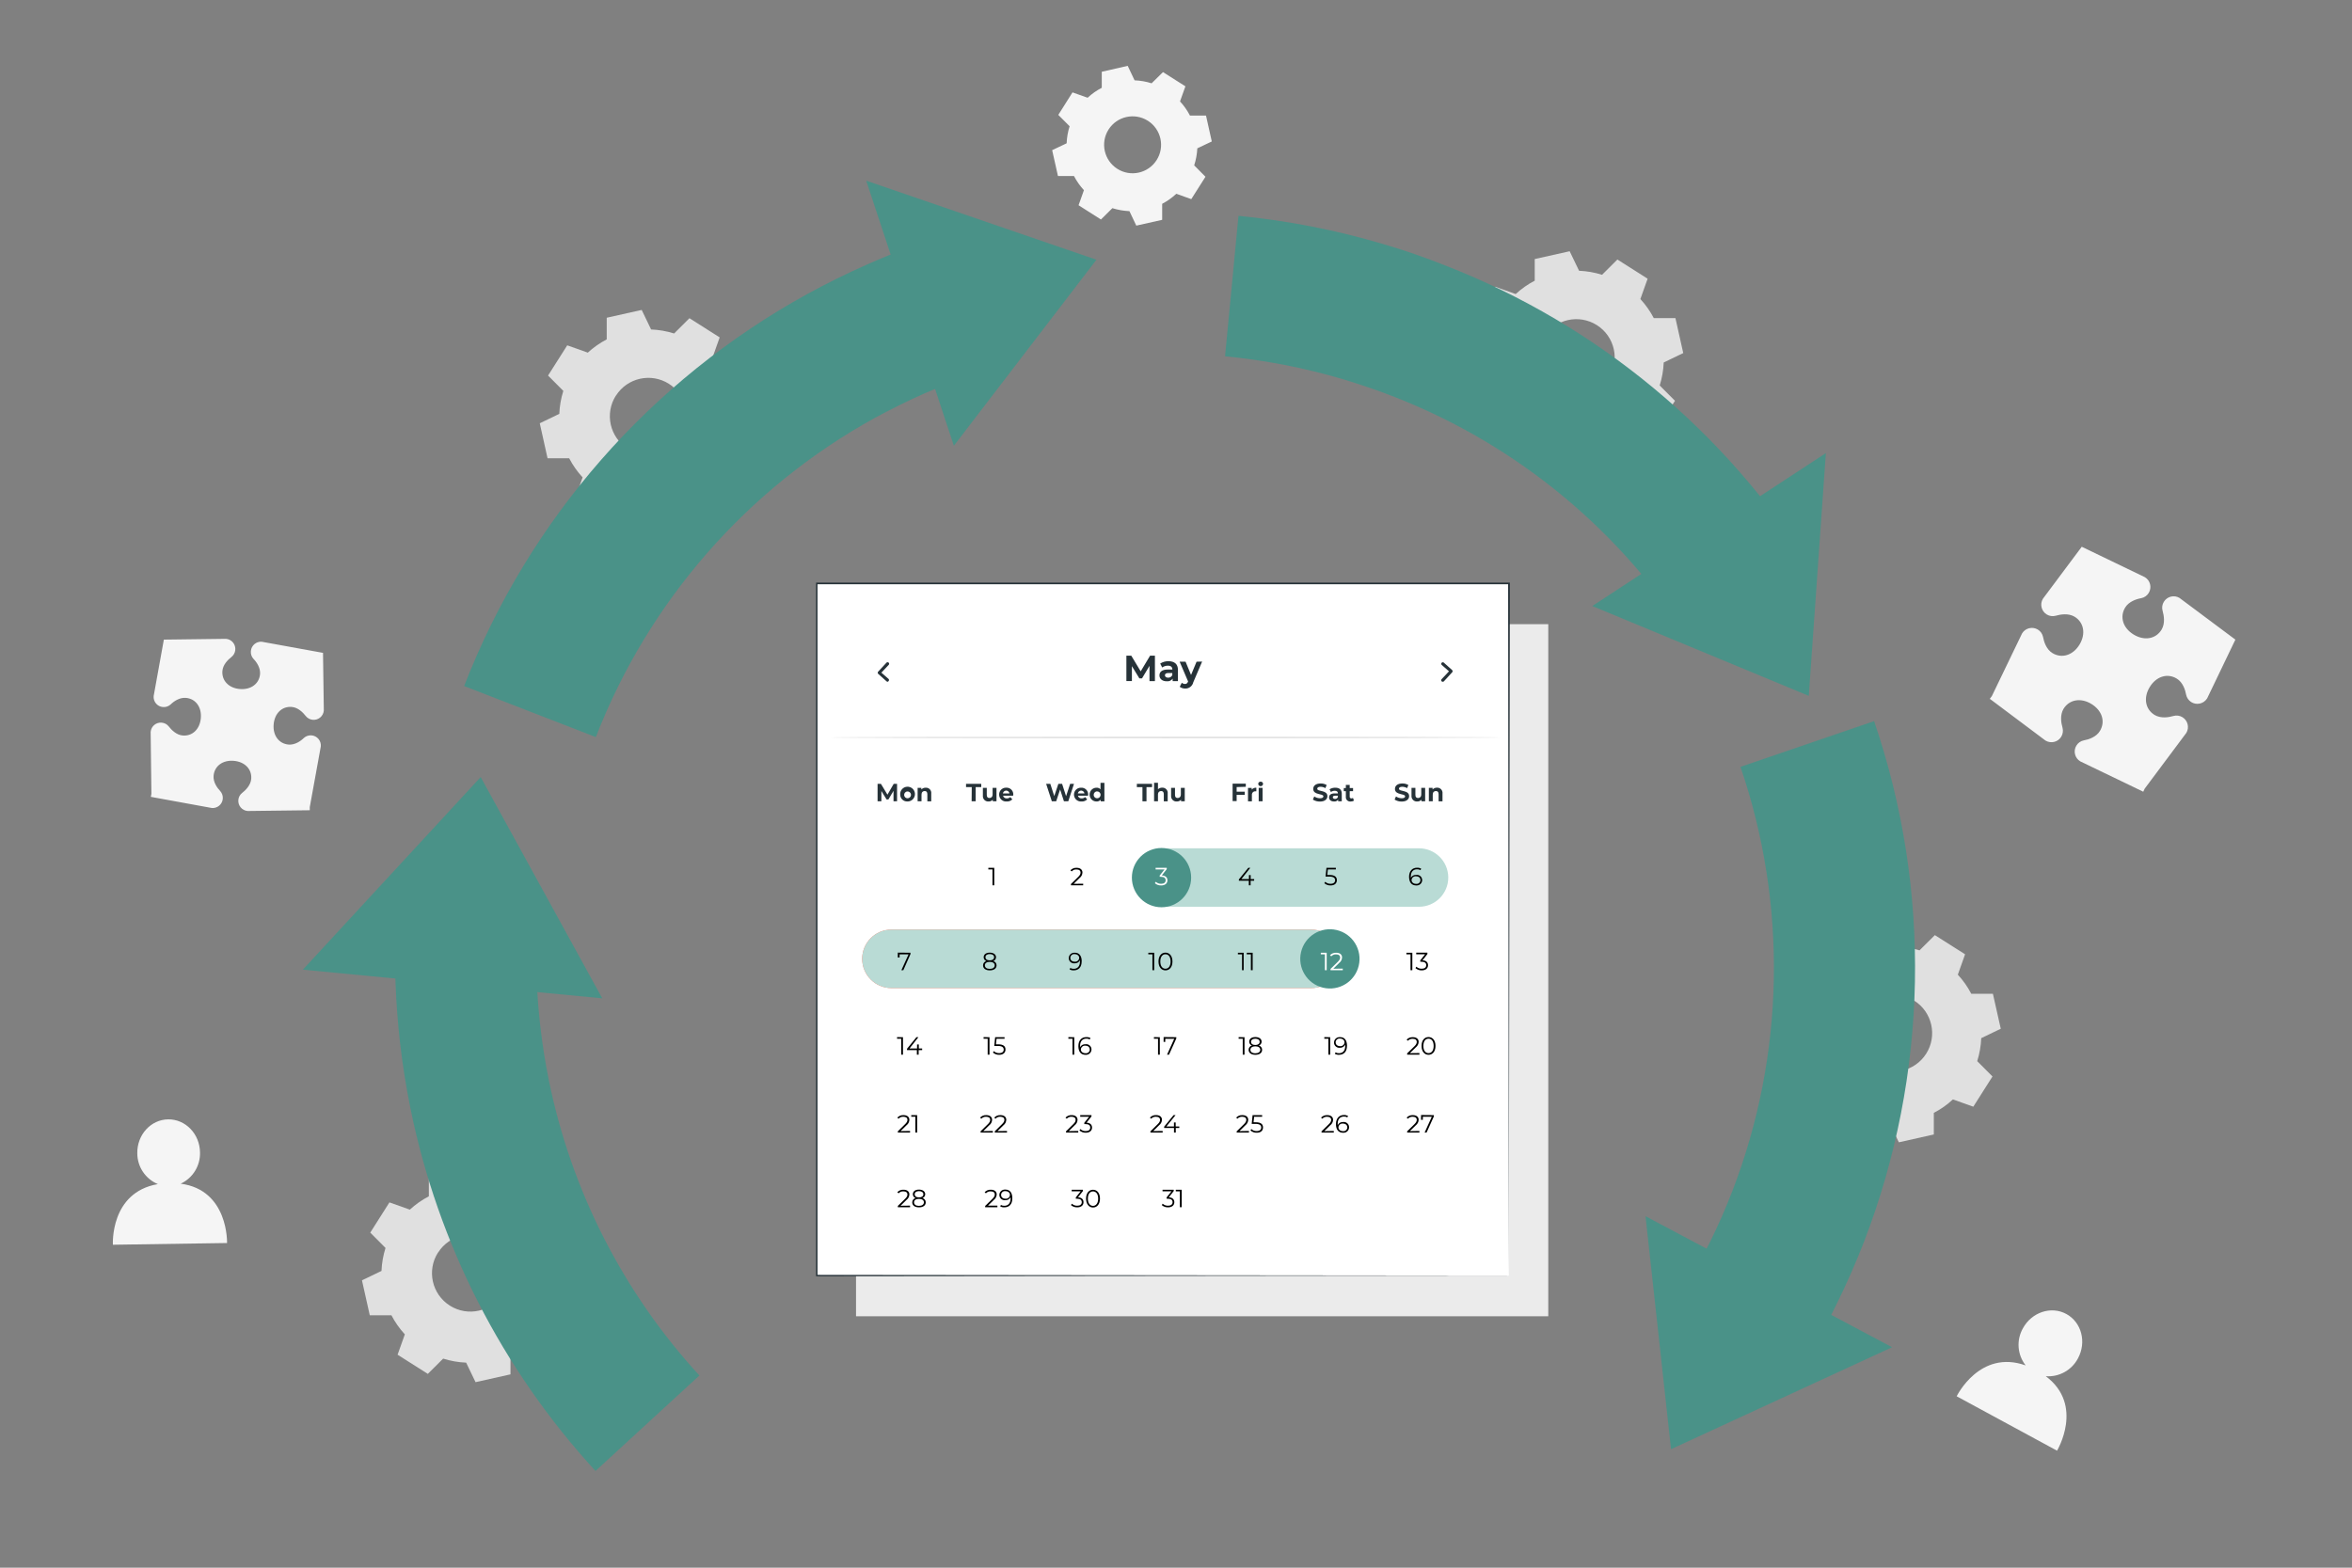 <?xml version="1.0" encoding="UTF-8"?>
<svg id="Layer_1" xmlns="http://www.w3.org/2000/svg" version="1.1" viewBox="0 0 750 500">
  <rect x="0" y="0" width="750" height="500" fill="#808080" stroke="none"/>
  <!-- Generator: Adobe Illustrator 29.5.1, SVG Export Plug-In . SVG Version: 2.1.0 Build 141)  -->
  <defs>
    <style>
      .st0 {
        fill: #e0e0e0;
      }

      .st1 {
        fill: #b9dbd5;
      }

      .st2 {
        fill: #ebebeb;
      }

      .st3 {
        fill: #ff725e;
      }

      .st4 {
        fill: #4a9288;
      }

      .st5 {
        fill: #263238;
      }

      .st6 {
        fill: #fff;
      }

      .st7 {
        fill: #f5f5f5;
      }
    </style>
  </defs>
  <g id="freepik--background-complete--inject-71">
    <path class="st7" d="M57.62,377.53c3.87-1.8,6.29-5.73,6.16-10-.09-5.89-4.64-10.6-10.17-10.52s-9.93,4.93-9.83,10.82c0,4.3,2.59,8.18,6.56,9.83-15.34,2.63-14.34,19.34-14.34,19.34l36.4-.55s.52-16.92-14.78-18.92Z"/>
    <path class="st7" d="M652.35,438.93c4.26.32,8.29-1.92,10.27-5.7,2.8-5.18,1.14-11.51-3.72-14.15s-11.07-.56-13.87,4.62c-2.1,3.75-1.75,8.4.91,11.79-14.66-5.23-22,9.84-22,9.84l32,17.35s8.77-14.51-3.59-23.75Z"/>
    <path class="st7" d="M652.27,236.2c1.73,1.04,3.98.49,5.02-1.24.52-.86.66-1.89.4-2.86-.44-1.53-.86-4,.31-6,1.83-3,5.5-3.65,8.9-1.58s4.54,5.62,2.71,8.62c-1.17,1.94-3.59,2.72-5.15,3-.99.2-1.84.81-2.36,1.68-1.04,1.72-.49,3.96,1.23,5l20,9.64.09.07.47-1,13.28-17.78c1.03-1.72.48-3.95-1.23-5-.86-.53-1.9-.67-2.87-.4-1.53.45-4,.86-6-.31-3-1.82-3.65-5.5-1.58-8.9s5.62-4.53,8.62-2.71c1.94,1.17,2.72,3.59,3,5.16.42,1.98,2.37,3.24,4.34,2.81.99-.21,1.84-.82,2.37-1.68l9-18.74-.12-.06-17.7-13.21c-1.72-1.04-3.96-.49-5,1.23-.53.86-.68,1.9-.4,2.87.44,1.53.86,4-.32,6-1.82,3-5.49,3.65-8.9,1.58s-4.53-5.62-2.71-8.62c1.18-1.94,3.59-2.72,5.16-3,.99-.2,1.84-.81,2.36-1.68,1.04-1.72.49-3.96-1.23-5l-20-9.64-.12-.09-12.41,16.62c-1.03,1.72-.48,3.95,1.23,5,.86.53,1.9.67,2.87.4,1.53-.44,4-.86,6,.31,3,1.82,3.64,5.5,1.58,8.9s-5.62,4.53-8.63,2.71c-1.93-1.17-2.72-3.59-3-5.15-.2-.99-.81-1.85-1.68-2.37-1.72-1.02-3.95-.48-5,1.23l-9.64,20-.69.92h.1l17.7,13.27Z"/>
    <path class="st7" d="M67.53,257.7c1.78.16,3.36-1.16,3.51-2.94.08-.9-.22-1.79-.82-2.46-1-1.05-2.28-2.87-2.11-4.87.26-3.11,2.92-5.07,6.44-4.77s5.82,2.67,5.56,5.77c-.17,2-1.77,3.59-2.89,4.46-.71.55-1.15,1.37-1.22,2.26-.15,1.79,1.18,3.36,2.97,3.51,0,0,.02,0,.03,0l19.69-.24h.09v-1l3.52-19.37c.16-1.78-1.16-3.36-2.94-3.51-.9-.08-1.79.22-2.46.82-1,1-2.87,2.28-4.87,2.11-3.1-.26-5.07-2.92-4.77-6.44s2.67-5.82,5.78-5.56c2,.17,3.58,1.77,4.45,2.89,1.11,1.4,3.15,1.64,4.55.53.7-.56,1.15-1.38,1.22-2.28l-.26-18.41h-.12l-19.38-3.52c-1.78-.15-3.35,1.18-3.5,2.96,0,.01,0,.03,0,.04-.08.89.21,1.78.81,2.44,1,1,2.28,2.87,2.12,4.87-.27,3.1-2.93,5.06-6.45,4.77s-5.82-2.68-5.56-5.78c.17-2,1.78-3.58,2.9-4.45,1.4-1.12,1.63-3.16.52-4.57-.56-.7-1.38-1.14-2.27-1.21l-19.7.25h-.12l-3.25,18c-.16,1.78,1.16,3.36,2.94,3.51.9.08,1.79-.22,2.46-.82,1-1,2.87-2.28,4.87-2.11,3.11.26,5.07,2.93,4.77,6.45s-2.67,5.82-5.78,5.55c-2-.16-3.58-1.77-4.45-2.89-.55-.71-1.38-1.14-2.27-1.21-1.78-.15-3.35,1.18-3.5,2.96,0,.01,0,.03,0,.04l.24,19.69-.18,1h.1l19.33,3.53Z"/>
    <path class="st0" d="M355.41,278.71c3.09-1.87,6.41-3.31,9.88-4.3l2-9.78,16.53-.29,2.37,9.7c3.49.87,6.86,2.2,10,3.95l8.35-5.48,11.95,11.49-5.18,8.54c1.87,3.09,3.31,6.41,4.29,9.88l9.78,2,.29,16.52-9.7,2.38c-.86,3.49-2.19,6.86-3.94,10l5.47,8.35-11.5,11.94-8.53-5.18c-3.09,1.86-6.41,3.31-9.88,4.3l-2,9.78-16.52.29-2.38-9.7c-3.5-.88-6.86-2.23-10-4l-8.35,5.47-11.89-11.47,5.17-8.54c-1.87-3.09-3.31-6.41-4.29-9.88l-9.78-2-.29-16.52,9.7-2.38c.86-3.49,2.19-6.86,3.95-10l-5.48-8.35,11.48-11.89,8.54,5.18h-.04ZM364.22,300.71c-6.8,7.04-6.6,18.26.44,25.06s18.26,6.6,25.06-.44c6.79-7.04,6.6-18.25-.44-25.05-7.03-6.8-18.25-6.6-25.04.43,0,0-.01.01-.02.02h0Z"/>
    <path class="st0" d="M306.38,216.63c1.83-1.69,3.88-3.13,6.09-4.28v-6.9l11.16-2.45,3,6.23c2.49.1,4.95.53,7.33,1.28l4.89-4.87,9.64,6.12-2.31,6.49c1.69,1.83,3.13,3.88,4.28,6.09h6.9l2.49,11.14-6.23,3c-.1,2.49-.53,4.95-1.28,7.33l4.86,4.89-6.11,9.65-6.5-2.32c-1.83,1.69-3.88,3.13-6.09,4.28v6.9l-11.14,2.49-3-6.23c-2.49-.1-4.95-.53-7.33-1.28l-4.91,4.81-9.64-6.12,2.32-6.5c-1.69-1.83-3.13-3.88-4.28-6.09h-6.9l-2.5-11.14,6.24-3c.1-2.49.53-4.96,1.27-7.34l-4.86-4.81,6.11-9.64,6.5,2.32v-.05ZM315.38,230.3c-3.63,5.71-1.94,13.28,3.78,16.91,5.71,3.63,13.28,1.94,16.91-3.78,3.63-5.71,1.94-13.28-3.78-16.91,0,0,0,0,0,0-5.71-3.61-13.26-1.92-16.88,3.78h-.02Z"/>
    <path class="st0" d="M483.3,93.8c1.83-1.69,3.88-3.13,6.09-4.28v-6.9l11.14-2.49,3,6.23c2.49.1,4.95.53,7.33,1.28l4.89-4.87,9.64,6.12-2.31,6.49c1.69,1.83,3.13,3.88,4.28,6.09h6.9l2.49,11.14-6.23,3c-.1,2.49-.53,4.95-1.28,7.33l4.87,4.89-6.11,9.63-6.5-2.32c-1.83,1.69-3.88,3.13-6.09,4.28v6.9l-11.15,2.49-3-6.23c-2.49-.1-4.96-.53-7.34-1.28l-4.92,4.87-9.64-6.12,2.32-6.5c-1.69-1.83-3.13-3.88-4.28-6.09h-6.9l-2.49-11.14,6.23-3c.1-2.49.53-4.95,1.28-7.33l-4.87-4.9,6.12-9.64,6.49,2.32.04.03ZM492.3,107.47c-3.62,5.71-1.93,13.28,3.78,16.91,5.71,3.62,13.28,1.93,16.91-3.78,3.62-5.71,1.93-13.28-3.78-16.9-5.71-3.62-13.27-1.93-16.89,3.78h-.02Z"/>
    <path class="st0" d="M584.53,309.27c1.83-1.69,3.88-3.12,6.09-4.27v-6.91l11.14-2.49,3,6.24c2.49.09,4.96.52,7.33,1.27l4.89-4.86,9.64,6.11-2.31,6.5c1.69,1.83,3.13,3.88,4.28,6.09h6.9l2.51,11.16-6.23,3c-.1,2.49-.53,4.95-1.28,7.33l4.87,4.89-6.12,9.64-6.5-2.32c-1.83,1.7-3.87,3.14-6.09,4.28v6.9l-11.15,2.5-3-6.24c-2.49-.09-4.96-.52-7.34-1.27l-4.89,4.86-9.64-6.11,2.37-6.57c-1.69-1.83-3.13-3.88-4.28-6.09h-6.9l-2.49-11.14,6.23-3c.1-2.49.53-4.95,1.28-7.33l-4.87-4.89,6.03-9.55,6.49,2.31.04-.04ZM593.53,322.95c-3.62,5.72-1.92,13.28,3.79,16.9,5.72,3.62,13.28,1.92,16.9-3.79,3.62-5.71,1.92-13.28-3.79-16.9-5.72-3.61-13.28-1.89-16.88,3.83,0,0,0,0,0,.01l-.02-.05Z"/>
    <path class="st0" d="M130.66,385.83c1.83-1.69,3.88-3.13,6.09-4.28v-6.9l11.15-2.49,3,6.23c2.49.1,4.96.53,7.34,1.28l4.89-4.87,9.64,6.12-2.32,6.5c1.69,1.83,3.13,3.88,4.28,6.09h6.9l2.49,11.15-6.23,2.95c-.1,2.49-.53,4.96-1.28,7.34l4.87,4.89-6.12,9.64-6.49-2.32c-1.83,1.69-3.88,3.13-6.09,4.28v6.9l-11.14,2.49-3-6.23c-2.49-.1-4.95-.53-7.33-1.28l-4.89,4.87-9.64-6.12,2.31-6.49c-1.69-1.83-3.13-3.88-4.28-6.09h-6.9l-2.49-11.14,6.23-3c.1-2.49.53-4.95,1.28-7.33l-4.86-4.89,6.11-9.64,6.5,2.31-.02.03ZM139.66,399.5c-3.63,5.71-1.94,13.28,3.78,16.91,5.71,3.63,13.28,1.94,16.91-3.78,3.63-5.71,1.94-13.28-3.78-16.91,0,0,0,0,0,0-5.71-3.61-13.26-1.92-16.88,3.78h-.02Z"/>
    <path class="st0" d="M187.38,112.52c1.83-1.69,3.88-3.13,6.09-4.28v-6.9l11.15-2.49,3,6.23c2.49.1,4.96.53,7.34,1.28l4.89-4.87,9.64,6.12-2.32,6.5c1.69,1.83,3.13,3.88,4.28,6.09h6.9l2.49,11.14-6.23,2.95c-.1,2.49-.53,4.96-1.28,7.34l4.87,4.89-6.2,9.66-6.49-2.32c-1.83,1.69-3.88,3.13-6.09,4.28v6.9l-11.14,2.49-3-6.23c-2.47-.11-4.92-.55-7.28-1.3l-4.89,4.87-9.64-6.12,2.31-6.49c-1.69-1.83-3.13-3.88-4.28-6.09h-6.9l-2.48-11.17,6.23-3c.1-2.49.53-4.95,1.28-7.33l-4.87-4.89,6.12-9.64,6.5,2.31v.07ZM196.38,126.19c-3.63,5.71-1.94,13.28,3.78,16.91s13.28,1.94,16.91-3.78c3.63-5.71,1.94-13.28-3.78-16.91,0,0,0,0,0,0-5.71-3.61-13.26-1.92-16.88,3.78h-.02Z"/>
    <path class="st7" d="M390,215.87c1.35-1.25,2.87-2.32,4.51-3.17v-5.11l8.26-1.85,2.19,4.62c1.84.07,3.67.39,5.43.94l3.63-3.6,7.14,4.53-1.72,4.82c1.25,1.35,2.32,2.87,3.17,4.51h5.12l1.84,8.26-4.57,2.18c-.07,1.84-.39,3.67-.94,5.43l3.6,3.63-4.53,7.14-4.81-1.72c-1.35,1.25-2.87,2.32-4.51,3.17v5.12l-8.25,1.84-2.25-4.61c-1.85-.07-3.68-.39-5.44-.94l-3.62,3.6-7.14-4.53,1.71-4.81c-1.25-1.35-2.32-2.87-3.17-4.51h-5.11l-1.85-8.25,4.62-2.19c.07-1.85.39-3.68.94-5.44l-3.6-3.62,4.53-7.14,4.82,1.71h0ZM396.68,226c-2.69,4.23-1.44,9.84,2.79,12.53,4.23,2.69,9.84,1.44,12.53-2.79s1.44-9.84-2.79-12.53c0,0,0,0-.01,0-4.23-2.68-9.83-1.43-12.52,2.8Z"/>
    <path class="st7" d="M346.82,31.17c1.35-1.25,2.87-2.32,4.51-3.17v-5.11l8.27-1.89,2.19,4.62c1.84.07,3.67.39,5.43.95l3.63-3.57,7.15,4.53-1.72,4.82c1.25,1.35,2.32,2.87,3.17,4.51h5.12l1.84,8.26-4.61,2.19c-.1,1.85-.43,3.67-1,5.43l3.6,3.63-4.53,7.14-4.77-1.71c-1.36,1.26-2.87,2.34-4.51,3.2v5.11l-8.25,1.85-2.19-4.62c-1.85-.08-3.68-.4-5.44-.95l-3.64,3.61-7.14-4.54,1.71-4.81c-1.25-1.35-2.32-2.87-3.17-4.51h-5.11l-1.85-8.25,4.62-2.19c.07-1.85.39-3.68.95-5.44l-3.61-3.62,4.53-7.18s4.82,1.71,4.82,1.71ZM353.5,41.3c-2.7,4.23-1.45,9.84,2.78,12.54,4.23,2.7,9.84,1.45,12.54-2.78,2.7-4.23,1.45-9.84-2.78-12.54-.01,0-.02-.02-.04-.02-4.23-2.66-9.81-1.41-12.5,2.8Z"/>
  </g>
  <g id="freepik--Arrows--inject-71">
    <path class="st4" d="M190,235.09l-42-16.28c20.65-53.22,59.37-97.47,109.37-125,6.2-3.41,12.65-6.59,19.17-9.47,4.46-2,9-3.81,13.57-5.5l15.67,42.18c-3.71,1.38-7.45,2.9-11.09,4.5-5.33,2.35-10.6,5-15.67,7.73-40.71,22.44-72.22,58.5-89.02,101.84Z"/>
    <polygon class="st4" points="304.17 142.17 276.22 57.63 349.63 82.84 304.17 142.17"/>
    <path class="st4" d="M189.89,469.15c-29.82-32.45-50.22-72.42-59-115.61-1.41-6.94-2.53-14-3.34-21.11-1.4-12.28-1.87-24.65-1.41-37l45,1.7c-.38,10.07,0,20.16,1.15,30.18.66,5.78,1.58,11.59,2.73,17.26,7.15,35.16,23.74,67.7,48,94.13l-33.13,30.45Z"/>
    <polygon class="st4" points="192.04 318.41 96.57 309.27 153.28 247.84 192.04 318.41"/>
    <polygon class="st4" points="524.72 387.9 603.34 429.69 532.86 462.2 524.72 387.9"/>
    <path class="st4" d="M571.57,440.84l-37.78-24.43c4.28-6.63,8.17-13.5,11.64-20.59,2.57-5.22,4.92-10.6,7-16,16.71-43.38,17.62-91.26,2.57-135.24l42.61-14.58c18.45,53.99,17.32,112.76-3.2,166-2.56,6.6-5.44,13.19-8.58,19.58-4.25,8.69-9.01,17.13-14.26,25.26Z"/>
    <path class="st4" d="M539.6,205.32c-22.34-35.72-55.58-63.3-94.8-78.67-5.38-2.12-10.94-4-16.52-5.69-12.28-3.64-24.89-6.09-37.64-7.32l4.28-44.8c15.64,1.52,31.09,4.53,46.15,9,6.82,2,13.62,4.36,20.21,7,48.17,18.86,88.98,52.72,116.41,96.58l-38.09,23.9Z"/>
    <polygon class="st4" points="507.74 193.29 582.23 144.51 576.78 221.94 507.74 193.29"/>
  </g>
  <g id="freepik--background-complete--inject-112">
    <rect class="st2" x="272.97" y="199.07" width="220.74" height="220.74"/>
  </g>
  <g id="freepik--Calendar--inject-112">
    <rect class="st6" x="260.4" y="186.12" width="220.74" height="220.74"/>
    <path class="st5" d="M481.14,406.86c0-1.92-.09-88.4-.23-220.74l.23.23h-220.72l.26-.26v220.74l-.23-.22,220.74.22-220.74.23h-.22v-221.23h221.23v.22c-.23,132.41-.32,218.89-.32,220.81Z"/>
    <path class="st1" d="M452.49,289.2h-79.6c-5.15,0-9.32-4.17-9.32-9.32h0c0-5.15,4.17-9.32,9.32-9.32h79.6c5.15,0,9.32,4.17,9.33,9.32h0c0,5.15-4.18,9.32-9.33,9.32Z"/>
    <path class="st3" d="M418.12,315.14h-133.87c-5.15,0-9.32-4.18-9.32-9.33h0c0-5.15,4.17-9.32,9.32-9.32h133.87c5.15,0,9.32,4.17,9.33,9.32h0c0,5.15-4.18,9.33-9.33,9.33Z"/>
    <path class="st1" d="M418.12,315.14h-133.87c-5.15,0-9.32-4.18-9.32-9.33h0c0-5.15,4.17-9.32,9.32-9.32h133.87c5.15,0,9.32,4.17,9.33,9.32h0c0,5.15-4.18,9.33-9.33,9.33Z"/>
    <circle class="st4" cx="370.38" cy="279.91" r="9.45"/>
    <circle class="st4" cx="424.07" cy="305.82" r="9.45" transform="translate(28.66 647.89) rotate(-76.66)"/>
    <path class="st5" d="M283.05,217.44c-.12,0-.24-.04-.33-.12l-2.67-2.39c-.1-.09-.16-.21-.17-.34,0-.14.04-.27.14-.37l2.66-2.87c.19-.19.51-.19.7,0,.2.19.2.51,0,.71,0,0,0,0,0,0l-2.33,2.47,2.29,2c.19.2.19.51,0,.71-.07.1-.17.17-.29.2Z"/>
    <path class="st5" d="M460.05,217.44c-.13,0-.25-.04-.34-.13-.2-.19-.2-.51,0-.71,0,0,0,0,0,0l2.34-2.49-2.28-2c-.22-.17-.25-.49-.08-.7s.49-.25.7-.08c.02.01.03.03.04.04l2.61,2.33c.1.09.16.22.17.35,0,.13-.04.26-.13.36l-2.64,2.88c-.1.11-.25.17-.4.15Z"/>
    <path class="st5" d="M366.55,217.23v-4.87l-2.39,4h-.84l-2.38-3.9v4.76h-1.76v-8.1h1.56l3,5,3-5h1.54v8.11h-1.73Z"/>
    <path class="st5" d="M375.62,213.67v3.56h-1.69v-.78c-.42.61-1.15.93-1.88.84-1.46,0-2.33-.81-2.33-1.89s.78-1.86,2.68-1.86h1.44c0-.78-.47-1.23-1.44-1.23-.65,0-1.28.2-1.8.58l-.64-1.26c.8-.51,1.73-.77,2.68-.75,1.88.03,2.98.91,2.98,2.79ZM373.82,215.29v-.64h-1.24c-.85,0-1.11.32-1.11.73s.38.76,1,.76c.59.04,1.14-.3,1.35-.85Z"/>
    <path class="st5" d="M383.33,211l-2.82,6.61c-.27,1.2-1.35,2.04-2.58,2-.63.01-1.24-.19-1.74-.57l.66-1.28c.28.24.63.38,1,.39.5,0,.78-.22,1-.78v-.05l-2.69-6.28h1.89l1.75,4.23,1.76-4.23,1.77-.04Z"/>
    <path class="st0" d="M478.41,235.21c0,.14-47.75.26-106.65.26s-106.71-.12-106.71-.26,47.75-.26,106.67-.26,106.69.11,106.69.26Z"/>
    <path class="st5" d="M284.92,255.57v-3.34l-1.63,2.75h-.58l-1.66-2.69v3.27h-1.21v-5.57h1.06l2.09,3.46,2-3.46h1.06v5.57h-1.13Z"/>
    <path class="st5" d="M287.05,253.43c-.09-1.3.89-2.43,2.19-2.51,1.3-.09,2.43.89,2.51,2.19s-.89,2.43-2.19,2.51c-.05,0-.11,0-.16,0-1.21.08-2.26-.83-2.34-2.04,0-.05,0-.1,0-.16ZM290.49,253.43c-.05-.6-.58-1.05-1.18-1-.6.05-1.05.58-1,1.18.05.56.52,1,1.08,1,.6,0,1.09-.47,1.09-1.07,0-.04,0-.08,0-.11Z"/>
    <path class="st5" d="M296.95,253.12v2.45h-1.24v-2.28c0-.69-.31-1-.86-1s-1,.36-1,1.15v2.12h-1.24v-4.27h1.19v.5c.37-.38.88-.58,1.41-.56.92-.05,1.71.66,1.75,1.58,0,.1,0,.21-.01.31Z"/>
    <path class="st5" d="M309.87,251.05h-1.82v-1.05h4.85v1.05h-1.78v4.52h-1.29l.04-4.52Z"/>
    <path class="st5" d="M317.76,251.29v4.28h-1.18v-.51c-.34.37-.82.58-1.32.57-.94.08-1.76-.61-1.84-1.55-.01-.12,0-.25,0-.37v-2.42h1.24v2.23c0,.72.32,1,.86,1s1-.37,1-1.16v-2.07h1.23Z"/>
    <path class="st5" d="M323.05,253.78h-3.2c.14.55.66.92,1.22.86.4.01.79-.14,1.08-.42l.66.72c-.46.48-1.11.73-1.77.69-1.22.12-2.31-.77-2.43-1.99,0-.07-.01-.14-.01-.21-.02-1.2.94-2.19,2.15-2.21.04,0,.09,0,.13,0,1.17-.06,2.17.84,2.23,2,0,.07,0,.14,0,.22,0,.1-.06.23-.06.34ZM319.8,253.05h2.11c-.1-.58-.65-.98-1.23-.88-.45.08-.8.43-.88.88Z"/>
    <path d="M317.05,276.79v5.57h-.57v-5.07h-1.32v-.51h1.89Z"/>
    <path d="M345.4,281.85v.51h-3.9v-.41l2.31-2.26c.63-.62.75-1,.75-1.38,0-.64-.45-1-1.3-1-.57-.04-1.13.19-1.52.62l-.41-.35c.51-.55,1.25-.85,2-.8,1.12,0,1.84.58,1.84,1.51-.03.69-.36,1.32-.91,1.74l-1.9,1.86,3.04-.04Z"/>
    <path class="st6" d="M372.27,280.76c0,.93-.67,1.64-2,1.64-.73.03-1.45-.23-2-.71l.28-.45c.47.43,1.09.66,1.72.64.92,0,1.43-.43,1.43-1.12s-.47-1.11-1.5-1.11h-.4v-.42l1.54-1.93h-2.84v-.51h3.55v.41l-1.58,2c1.2.09,1.8.67,1.8,1.56Z"/>
    <path d="M399.91,280.89h-1.12v1.47h-.57v-1.47h-3.17v-.41l3-3.69h.63l-2.84,3.59h2.42v-1.28h.55v1.28h1.12l-.02.51Z"/>
    <path d="M290.33,303.87v.42l-2.28,5.15h-.62l2.29-5.06h-2.86v1h-.57v-1.55l4.04.04Z"/>
    <path d="M317.78,307.89c0,1-.84,1.6-2.17,1.6s-2.14-.62-2.14-1.6c0-.65.44-1.22,1.07-1.37-.53-.17-.88-.67-.87-1.22,0-.91.77-1.47,1.94-1.47s2,.56,2,1.47c0,.56-.36,1.06-.89,1.22.63.16,1.07.72,1.06,1.37ZM317.19,307.89c0-.68-.59-1.11-1.58-1.11s-1.56.43-1.56,1.11.58,1.12,1.56,1.12,1.58-.44,1.58-1.13h0ZM315.61,306.29c.87,0,1.39-.38,1.39-1s-.55-1-1.39-1-1.37.38-1.37,1,.51,1,1.37,1Z"/>
    <path d="M344.92,306.61c0,1.89-1,2.88-2.54,2.88-.46.02-.92-.09-1.32-.31l.23-.46c.33.19.7.29,1.08.27,1.2,0,2-.77,2-2.29v-.45c-.32.65-.99,1.04-1.71,1-.93.1-1.76-.57-1.86-1.5,0-.06,0-.11,0-.17,0-.96.79-1.72,1.74-1.72.05,0,.11,0,.16,0,1.43-.04,2.23.98,2.23,2.74ZM344.13,305.5c0-.61-.51-1.19-1.47-1.19-.67-.08-1.27.4-1.35,1.07,0,.05,0,.09,0,.14,0,.73.54,1.2,1.4,1.2.71.08,1.35-.43,1.42-1.14,0-.03,0-.05,0-.08Z"/>
    <path d="M368.05,303.87v5.57h-.57v-5.06h-1.31v-.51h1.88Z"/>
    <path d="M369.42,306.66c0-1.78.93-2.83,2.22-2.83s2.23,1.05,2.23,2.83-.94,2.83-2.23,2.83-2.22-1.06-2.22-2.83ZM373.28,306.66c0-1.49-.67-2.31-1.64-2.31s-1.64.82-1.64,2.31.67,2.3,1.64,2.3,1.64-.82,1.64-2.3Z"/>
    <path d="M396.58,303.87v5.57h-.53v-5.06h-1.31v-.51h1.84Z"/>
    <path d="M399.45,303.87v5.57h-.57v-5.06h-1.31v-.51h1.88Z"/>
    <path class="st6" d="M423.05,303.87v5.57h-.57v-5.06h-1.31v-.51h1.88Z"/>
    <path class="st6" d="M428.18,308.93v.51h-3.9v-.41l2.31-2.26c.63-.62.75-1,.75-1.38,0-.64-.46-1-1.31-1-.57-.03-1.13.2-1.52.62l-.4-.35c.51-.55,1.25-.84,2-.79,1.13,0,1.84.57,1.84,1.5-.02.69-.36,1.33-.91,1.74l-1.89,1.86,3.03-.04Z"/>
    <path d="M450.36,303.87v5.57h-.58v-5.06h-1.31v-.51h1.89Z"/>
    <path d="M455.37,307.84c0,.93-.68,1.65-2,1.65-.73.03-1.45-.23-2-.72l.27-.45c.47.43,1.09.66,1.73.64.92,0,1.43-.43,1.43-1.12s-.47-1.1-1.5-1.1h-.4v-.45l1.54-1.94h-2.84v-.51h3.57v.45l-1.57,2c1.17,0,1.77.66,1.77,1.55Z"/>
    <path d="M287.94,330.8v5.57h-.57v-5.08h-1.32v-.51l1.89.02Z"/>
    <path d="M294.05,334.91h-1.11v1.46h-.57v-1.46h-3.14v-.42l3-3.69h.63l-2.84,3.6h2.41v-1.29h.56v1.29h1.06v.51Z"/>
    <path d="M315.53,330.8v5.57h-.58v-5.08h-1.31v-.51l1.89.02Z"/>
    <path d="M320.63,334.73c0,.95-.66,1.69-2,1.69-.73.03-1.45-.23-2-.72l.28-.45c.46.43,1.07.66,1.7.64.95,0,1.45-.46,1.45-1.13s-.44-1.17-1.86-1.17h-1.15l.28-2.79h3v.49h-2.55l-.19,1.78h.72c1.74.02,2.32.68,2.32,1.66Z"/>
    <path d="M342.56,330.8v5.57h-.57v-5.08h-1.31v-.51l1.88.02Z"/>
    <path d="M348.05,334.71c-.01.96-.8,1.73-1.76,1.72-.05,0-.09,0-.14,0-1.48,0-2.28-1-2.28-2.79s1-2.87,2.54-2.87c.46-.02.92.08,1.32.3l-.23.46c-.33-.19-.7-.28-1.08-.26-1.2,0-2,.77-2,2.28v.45c.33-.63.99-1,1.7-.95.92-.14,1.77.49,1.91,1.41.01.09.02.17.02.26ZM347.49,334.71c0-.73-.54-1.2-1.4-1.2-.71-.08-1.35.43-1.42,1.14,0,.03,0,.05,0,.08,0,.61.5,1.19,1.47,1.19.67.09,1.28-.38,1.37-1.05,0-.05.01-.1.01-.15h-.02Z"/>
    <path d="M369.84,330.8v5.57h-.57v-5.08h-1.31v-.51l1.88.02Z"/>
    <path d="M375.1,330.8v.41l-2.33,5.16h-.62l2.29-5.06h-2.86v1h-.53v-1.55l4.05.04Z"/>
    <path d="M396.85,330.8v5.57h-.57v-5.08h-1.31v-.51l1.88.02Z"/>
    <path d="M402.46,334.82c0,1-.84,1.6-2.16,1.6s-2.15-.62-2.15-1.6c0-.65.44-1.22,1.07-1.37-.53-.17-.88-.67-.87-1.22,0-.91.77-1.47,1.95-1.47s2,.56,2,1.47c0,.56-.36,1.06-.89,1.22.62.16,1.06.73,1.05,1.37ZM401.87,334.82c0-.68-.59-1.11-1.57-1.11s-1.57.43-1.57,1.11.58,1.12,1.57,1.12,1.57-.44,1.57-1.13h0ZM400.3,333.29c.86,0,1.38-.39,1.38-1s-.55-1-1.38-1-1.38.38-1.38,1,.51,1,1.38,1Z"/>
    <path d="M424.17,330.8v5.57h-.57v-5.08h-1.31v-.51l1.88.02Z"/>
    <path d="M429.52,333.54c0,1.89-1,2.88-2.55,2.88-.46.02-.92-.09-1.32-.31l.23-.46c.33.19.7.28,1.08.27,1.2,0,2-.78,2-2.29,0-.15,0-.3,0-.45-.32.64-.98,1.04-1.7,1-.93.1-1.77-.58-1.87-1.51,0-.05,0-.11,0-.16,0-.96.79-1.72,1.74-1.72.05,0,.11,0,.16,0,1.43-.04,2.24.98,2.24,2.74ZM428.73,332.43c0-.61-.51-1.19-1.47-1.19-.67-.08-1.27.4-1.35,1.07,0,.05,0,.09,0,.14,0,.73.54,1.2,1.4,1.2.71.08,1.35-.43,1.42-1.14,0-.03,0-.05,0-.08Z"/>
    <path d="M452.62,335.86v.51h-3.91v-.41l2.32-2.26c.62-.62.74-1,.74-1.38,0-.64-.45-1-1.3-1-.57-.03-1.13.2-1.52.62l-.41-.35c.51-.55,1.25-.84,2-.79,1.13,0,1.84.57,1.84,1.5-.03.69-.36,1.32-.91,1.74l-1.9,1.86,3.05-.04Z"/>
    <path d="M453.3,333.59c0-1.78.93-2.83,2.22-2.83s2.23,1.05,2.23,2.83-.94,2.83-2.23,2.83-2.22-1.06-2.22-2.83ZM457.16,333.59c0-1.49-.67-2.31-1.64-2.31s-1.64.82-1.64,2.31.67,2.3,1.64,2.3,1.64-.82,1.64-2.3Z"/>
    <path d="M290.2,360.71v.51h-3.9v-.4l2.31-2.27c.63-.62.75-1,.75-1.37,0-.65-.45-1-1.3-1-.57-.04-1.14.19-1.52.62l-.41-.34c.51-.55,1.25-.85,2-.8,1.13,0,1.85.57,1.85,1.5-.03.69-.37,1.33-.92,1.74l-1.89,1.86,3.03-.05Z"/>
    <path d="M292.46,355.66v5.56h-.57v-5.05h-1.31v-.51h1.88Z"/>
    <path d="M316.6,360.71v.51h-3.91v-.4l2.32-2.27c.62-.62.74-1,.74-1.37,0-.65-.45-1-1.3-1-.57-.03-1.13.2-1.52.62l-.41-.34c.51-.55,1.25-.85,2-.8,1.13,0,1.84.57,1.84,1.5-.03.69-.36,1.32-.91,1.74l-1.9,1.86,3.05-.05Z"/>
    <path d="M321.11,360.71v.51h-3.9v-.4l2.31-2.27c.63-.62.75-1,.75-1.37,0-.65-.45-1-1.3-1-.57-.04-1.13.19-1.52.62l-.41-.34c.51-.55,1.25-.85,2-.8,1.12,0,1.84.57,1.84,1.5-.03.69-.36,1.32-.91,1.74l-1.9,1.86,3.04-.05Z"/>
    <path d="M343.83,360.71v.51h-3.9v-.4l2.31-2.27c.63-.62.75-1,.75-1.37,0-.65-.46-1-1.31-1-.57-.03-1.13.2-1.52.62l-.4-.34c.51-.55,1.25-.85,2-.8,1.13,0,1.84.57,1.84,1.5-.02.69-.36,1.33-.91,1.74l-1.89,1.86,3.03-.05Z"/>
    <path d="M348.23,359.62c0,.93-.68,1.65-2,1.65-.73.02-1.45-.23-2-.72l.27-.45c.47.44,1.09.67,1.73.65.92,0,1.43-.43,1.43-1.13s-.47-1.1-1.5-1.1h-.4v-.42l1.54-1.93h-2.84v-.51h3.59v.4l-1.57,2c1.15.05,1.75.67,1.75,1.56Z"/>
    <path d="M370.75,360.71v.51h-3.9v-.4l2.31-2.27c.63-.62.75-1,.75-1.37,0-.65-.45-1-1.31-1-.57-.04-1.13.19-1.51.62l-.41-.35c.51-.55,1.25-.85,2-.8,1.13,0,1.85.57,1.85,1.5-.03.69-.37,1.33-.92,1.74l-1.89,1.86,3.03-.04Z"/>
    <path d="M376.05,359.76h-1.12v1.46h-.57v-1.46h-3.14v-.41l3-3.69h.64l-2.93,3.63h2.42v-1.29h.55v1.29h1.15v.47Z"/>
    <path d="M398.26,360.71v.51h-3.91v-.4l2.32-2.27c.62-.62.74-1,.74-1.37,0-.65-.45-1-1.3-1-.57-.03-1.13.2-1.52.62l-.4-.34c.51-.56,1.25-.85,2-.8,1.13,0,1.84.57,1.84,1.5-.03.69-.36,1.32-.91,1.74l-1.89,1.86,3.03-.05Z"/>
    <path d="M402.75,359.58c0,1-.66,1.69-2,1.69-.73.03-1.45-.23-2-.72l.27-.45c.46.43,1.08.67,1.71.65.95,0,1.45-.47,1.45-1.14s-.44-1.16-1.86-1.16h-1.18l.28-2.79h3.05v.51h-2.55l-.19,1.77h.72c1.67,0,2.3.66,2.3,1.64Z"/>
    <path d="M425.32,360.71v.51h-3.91v-.4l2.32-2.27c.63-.62.75-1,.75-1.37,0-.65-.46-1-1.31-1-.57-.03-1.13.2-1.52.62l-.4-.34c.51-.55,1.25-.85,2-.8,1.13,0,1.84.57,1.84,1.5-.02.69-.36,1.33-.91,1.74l-1.89,1.86,3.03-.05Z"/>
    <path d="M430.19,359.56c-.01.96-.8,1.73-1.76,1.72-.05,0-.09,0-.14,0-1.48,0-2.28-1-2.28-2.78s1-2.88,2.54-2.88c.46-.02.91.09,1.32.3l-.23.46c-.33-.19-.7-.28-1.08-.26-1.2,0-2,.77-2,2.28,0,.15,0,.31,0,.46.31-.65.98-1.04,1.7-1,.92-.14,1.77.49,1.91,1.41.01.1.02.2.02.3ZM429.62,359.56c0-.73-.54-1.2-1.4-1.2-.7-.08-1.34.42-1.42,1.12,0,.03,0,.06,0,.09,0,.61.51,1.2,1.47,1.2.67.08,1.27-.4,1.35-1.07,0-.04,0-.08,0-.12v-.02Z"/>
    <path d="M452.62,360.71v.51h-3.91v-.4l2.32-2.27c.62-.62.74-1,.74-1.37,0-.65-.45-1-1.3-1-.57-.03-1.13.2-1.52.62l-.41-.34c.51-.55,1.25-.85,2-.8,1.13,0,1.84.57,1.84,1.5-.03.69-.36,1.32-.91,1.74l-1.9,1.86,3.05-.05Z"/>
    <path d="M457.23,355.66v.4l-2.33,5.16h-.62l2.29-5.05h-2.86v1h-.57v-1.55l4.09.04Z"/>
    <path d="M290.2,384.52v.51h-3.9v-.41l2.31-2.26c.63-.62.75-1,.75-1.38,0-.64-.45-1-1.3-1-.57-.04-1.14.19-1.52.62l-.41-.35c.51-.55,1.25-.85,2-.8,1.13,0,1.85.58,1.85,1.51-.03.69-.37,1.33-.92,1.74l-1.89,1.86,3.03-.04Z"/>
    <path d="M295.2,383.48c0,1-.84,1.59-2.17,1.59s-2.14-.61-2.14-1.59c0-.65.44-1.22,1.07-1.37-.53-.17-.88-.67-.87-1.22,0-.91.77-1.48,1.94-1.48s2,.57,2,1.48c0,.56-.36,1.06-.89,1.22.63.16,1.07.72,1.06,1.37ZM294.61,383.48c0-.69-.59-1.11-1.58-1.11s-1.56.42-1.56,1.11.58,1.12,1.56,1.12,1.58-.44,1.58-1.13h0ZM293.05,381.9c.87,0,1.39-.39,1.39-1s-.55-1-1.39-1-1.37.38-1.37,1,.49,1,1.37,1Z"/>
    <path d="M318.05,384.52v.51h-3.9v-.41l2.31-2.26c.63-.62.75-1,.75-1.38,0-.64-.45-1-1.3-1-.57-.04-1.14.19-1.52.62l-.41-.35c.51-.55,1.25-.85,2-.8,1.13,0,1.85.58,1.85,1.51-.03.69-.37,1.33-.92,1.74l-1.86,1.82h3Z"/>
    <path d="M322.81,382.2c0,1.89-1,2.87-2.55,2.87-.46.02-.92-.08-1.32-.3l.23-.46c.33.19.7.28,1.08.26,1.2,0,2-.77,2-2.28,0-.15,0-.3,0-.45-.33.63-.99,1-1.7.95-.93.1-1.76-.56-1.87-1.49,0-.06-.01-.12-.01-.18.01-.96.8-1.73,1.76-1.72.05,0,.09,0,.14,0,1.48,0,2.24,1.03,2.24,2.79ZM322.05,381.09c0-.61-.51-1.19-1.47-1.19-.67-.08-1.27.4-1.35,1.07,0,.05,0,.09,0,.14,0,.73.54,1.2,1.4,1.2.71.08,1.35-.43,1.42-1.14,0-.03,0-.05,0-.08Z"/>
    <path d="M345.51,383.43c0,.93-.67,1.64-2,1.64-.73.03-1.45-.23-2-.71l.28-.45c.47.43,1.09.66,1.72.64.93,0,1.44-.43,1.44-1.12s-.47-1.11-1.51-1.11h-.39v-.42l1.54-1.93h-2.85v-.51h3.58v.41l-1.57,2c1.17.04,1.76.67,1.76,1.56Z"/>
    <path d="M346.32,382.29c0-1.77.93-2.83,2.22-2.83s2.22,1.06,2.22,2.83-.93,2.83-2.22,2.83-2.22-1.1-2.22-2.83ZM350.18,382.29c0-1.48-.67-2.3-1.64-2.3s-1.64.82-1.64,2.3.67,2.31,1.64,2.31,1.64-.87,1.64-2.31Z"/>
    <path d="M374.47,383.43c0,.93-.68,1.64-2,1.64-.73.03-1.45-.23-2-.71l.28-.45c.47.43,1.09.66,1.73.64.92,0,1.43-.43,1.43-1.12s-.47-1.11-1.5-1.11h-.4v-.42l1.54-1.93h-2.84v-.51h3.57v.41l-1.57,2c1.16.04,1.76.67,1.76,1.56Z"/>
    <path d="M376.82,379.46v5.57h-.58v-5.06h-1.31v-.51h1.89Z"/>
    <path d="M426.3,280.72c0,.95-.66,1.68-2,1.68-.73.03-1.45-.23-2-.71l.28-.45c.47.43,1.08.66,1.71.64.95,0,1.45-.46,1.45-1.14s-.45-1.16-1.86-1.16h-1.19l.29-2.79h3v.5h-2.55l-.19,1.77h.72c1.7,0,2.34.67,2.34,1.66Z"/>
    <path d="M453.5,280.69c0,.95-.77,1.72-1.72,1.72-.06,0-.11,0-.17,0-1.48,0-2.29-1-2.29-2.78s1-2.88,2.55-2.88c.46-.02.92.09,1.32.31l-.23.46c-.33-.19-.7-.28-1.08-.27-1.21,0-2,.78-2,2.29,0,.15,0,.3,0,.45.33-.63.99-1,1.7-.95.92-.13,1.77.5,1.9,1.42.01.08.02.16.02.24ZM452.94,280.69c0-.73-.54-1.2-1.4-1.2-.71-.08-1.35.43-1.42,1.14,0,.03,0,.05,0,.08,0,.61.51,1.19,1.47,1.19.67.08,1.27-.4,1.35-1.07,0-.04,0-.08,0-.12v-.02Z"/>
    <path class="st5" d="M342.47,250l-1.82,5.57h-1.38l-1.22-3.77-1.26,3.77h-1.38l-1.82-5.57h1.33l1.26,3.91,1.31-3.91h1.19l1.27,3.94,1.3-3.94h1.22Z"/>
    <path class="st5" d="M346.95,253.78h-3.23c.14.55.66.92,1.22.86.4.01.79-.14,1.08-.42l.66.72c-.46.48-1.11.73-1.77.69-1.22.12-2.31-.77-2.43-1.99,0-.07-.01-.14-.01-.21-.01-1.2.95-2.19,2.16-2.2.04,0,.08,0,.12,0,1.16-.07,2.16.82,2.23,1.98,0,.08,0,.15,0,.23,0,.1-.02.23-.03.34ZM343.7,253.05h2.11c-.1-.58-.65-.98-1.23-.88-.45.08-.8.43-.88.88Z"/>
    <path class="st5" d="M352.17,249.67v5.9h-1.19v-.5c-.33.38-.82.59-1.33.56-1.22,0-2.2-.98-2.2-2.2s.98-2.2,2.2-2.2h0c.48-.03.95.16,1.28.51v-2.07h1.24ZM350.95,253.43c-.04-.61-.57-1.06-1.18-1.02-.61.04-1.06.57-1.02,1.18.04.58.52,1.02,1.1,1.02.6,0,1.09-.48,1.09-1.09,0-.03,0-.06,0-.09Z"/>
    <path class="st5" d="M364.3,251.05h-1.78v-1.05h4.85v1.05h-1.78v4.52h-1.29v-4.52Z"/>
    <path class="st5" d="M372.35,253.12v2.45h-1.24v-2.28c0-.69-.32-1-.86-1s-1,.36-1,1.15v2.12h-1.24v-5.9h1.24v2.06c.37-.34.86-.52,1.36-.5.92-.05,1.71.66,1.75,1.58,0,.11,0,.21-.01.32Z"/>
    <path class="st5" d="M377.79,251.29v4.28h-1.18v-.51c-.34.37-.82.58-1.33.57-.94.08-1.76-.61-1.84-1.55-.01-.12,0-.25,0-.37v-2.42h1.24v2.23c0,.72.32,1,.87,1s1-.37,1-1.16v-2.07h1.23Z"/>
    <path class="st5" d="M394.34,251.03v1.48h2.58v1h-2.58v2h-1.29v-5.57h4.21v1l-2.92.09Z"/>
    <path class="st5" d="M400.62,251.23v1.14h-.27c-.58-.05-1.1.38-1.15.97,0,.08,0,.16,0,.23v2h-1.24v-4.28h1.18v.56c.36-.43.91-.66,1.47-.62Z"/>
    <path class="st5" d="M401.22,250c0-.39.34-.7.73-.69.01,0,.03,0,.04,0,.38-.04.73.24.77.63,0,.01,0,.03,0,.04,0,.43-.34.77-.77.77s-.77-.34-.77-.77v.02ZM401.37,251.29h1.24v4.28h-1.24v-4.28Z"/>
    <path class="st5" d="M418.65,255.02l.44-1c.54.37,1.18.57,1.83.58.77,0,1.08-.26,1.08-.6,0-1-3.24-.32-3.24-2.39,0-.95.76-1.73,2.35-1.73.68-.02,1.34.15,1.93.49l-.4,1c-.47-.28-1-.43-1.54-.44-.77,0-1.06.29-1.06.64,0,1,3.24.31,3.24,2.36,0,.93-.78,1.72-2.37,1.72-.8.02-1.59-.2-2.26-.63Z"/>
    <path class="st5" d="M427.86,253.13v2.44h-1.16v-.54c-.29.42-.79.65-1.3.6-1,0-1.6-.56-1.6-1.3s.53-1.28,1.83-1.28h1c0-.53-.32-.84-1-.84-.44,0-.88.13-1.23.4l-.44-.87c.55-.35,1.19-.52,1.84-.51,1.3,0,2.06.6,2.06,1.9ZM426.62,254.21v-.43h-.85c-.58,0-.76.21-.76.5s.26.52.69.52c.4.03.78-.21.92-.59Z"/>
    <path class="st5" d="M431.74,255.36c-.3.19-.65.28-1,.27-.77.11-1.47-.42-1.58-1.19-.02-.11-.02-.23,0-.34v-1.76h-.66v-1h.66v-1h1.23v1h1.07v1h-1.07v1.74c-.03.27.16.52.43.56.04,0,.07,0,.11,0,.18,0,.35-.05.5-.15l.32.87Z"/>
    <path class="st5" d="M444.71,255.02l.44-1c.54.37,1.18.57,1.84.58.76,0,1.07-.26,1.07-.6,0-1-3.24-.32-3.24-2.39,0-.95.77-1.73,2.35-1.73.68-.02,1.34.15,1.93.49l-.4,1c-.47-.28-1-.43-1.54-.44-.76,0-1.06.28-1.06.63,0,1,3.24.32,3.24,2.37,0,.93-.77,1.72-2.36,1.72-.8.02-1.59-.2-2.27-.63Z"/>
    <path class="st5" d="M454.45,251.29v4.28h-1.18v-.51c-.34.37-.82.58-1.33.57-.94.08-1.76-.61-1.84-1.55-.01-.12,0-.25,0-.37v-2.42h1.24v2.23c0,.72.32,1,.87,1s1-.37,1-1.16v-2.07h1.23Z"/>
    <path class="st5" d="M459.98,253.12v2.45h-1.24v-2.28c0-.69-.32-1-.87-1s-1,.36-1,1.15v2.12h-1.24v-4.27h1.19v.5c.37-.38.88-.59,1.41-.57.93-.05,1.72.67,1.76,1.59,0,.1,0,.21-.01.31Z"/>
  </g>
</svg>